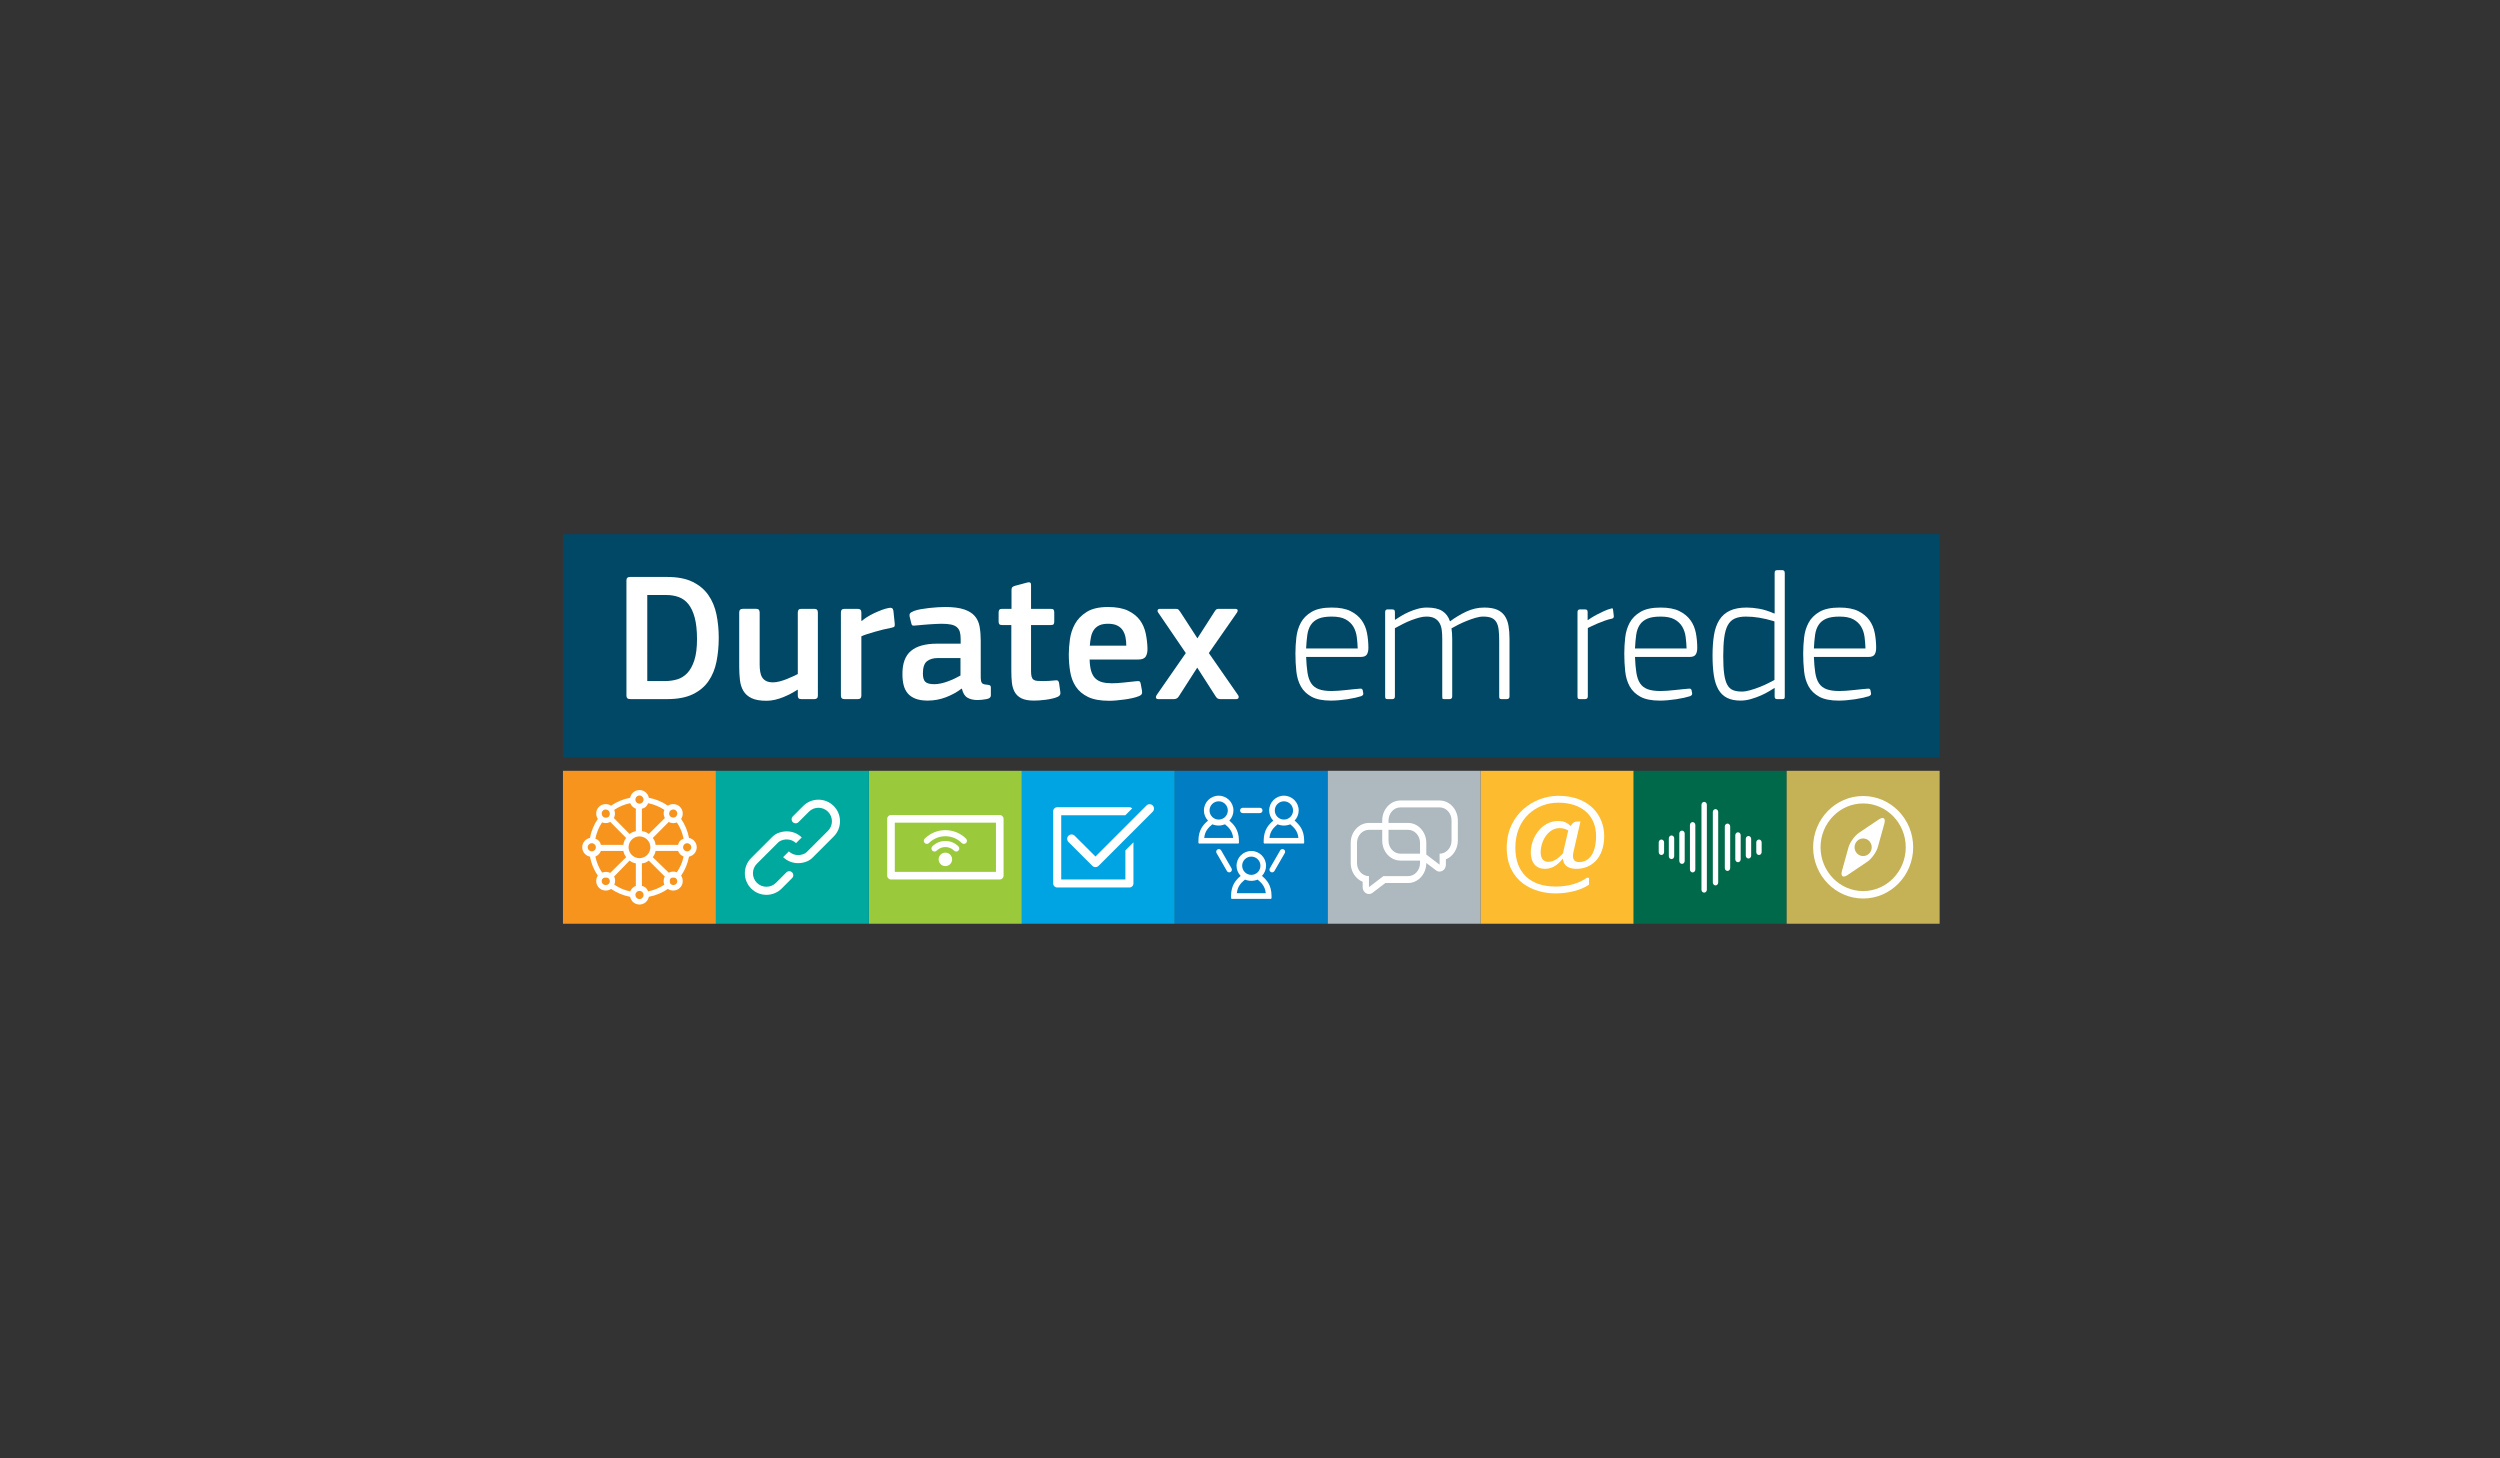 <?xml version="1.0" encoding="utf-8"?>
<!-- Generator: Adobe Illustrator 16.0.0, SVG Export Plug-In . SVG Version: 6.00 Build 0)  -->
<!DOCTYPE svg PUBLIC "-//W3C//DTD SVG 1.1//EN" "http://www.w3.org/Graphics/SVG/1.1/DTD/svg11.dtd">
<svg version="1.1" id="Layer_1" xmlns="http://www.w3.org/2000/svg" xmlns:xlink="http://www.w3.org/1999/xlink" x="0px" y="0px"
	 width="960px" height="560px" viewBox="0 0 960 560" enable-background="new 0 0 960 560" xml:space="preserve">
<rect x="0" y="0" width="960" height="560" fill="#333333" stroke="none"/>
<polygon fill="#004866" points="480.5,205.119 216.182,205.12 216.182,290.883 744.817,290.883 744.817,205.119 "/>
<g>
	<defs>
		<rect id="SVGID_1_" x="216.182" y="205.119" width="528.636" height="149.597"/>
	</defs>
	<clipPath id="SVGID_2_">
		<use xlink:href="#SVGID_1_"  overflow="visible"/>
	</clipPath>
	<path clip-path="url(#SVGID_2_)" fill="#FFFFFF" d="M242.114,268.46c-0.615,0-1.026-0.117-1.239-0.354
		c-0.213-0.236-0.319-0.566-0.319-0.99l-0.001-44.219c0-0.895,0.448-1.344,1.344-1.344h14.363c3.914,0,7.145,0.625,9.692,1.874
		c2.548,1.25,4.564,2.937,6.049,5.059c1.485,2.123,2.523,4.599,3.114,7.43c0.589,2.829,0.884,5.825,0.884,8.984
		c0,3.208-0.283,6.238-0.849,9.092c-0.566,2.854-1.58,5.353-3.042,7.499c-1.462,2.147-3.478,3.845-6.049,5.094
		c-2.571,1.25-5.836,1.875-9.798,1.875H242.114z M267.653,245.433c0-3.308-0.295-6.062-0.885-8.26
		c-0.59-2.198-1.405-3.935-2.441-5.211c-1.038-1.276-2.276-2.175-3.714-2.694c-1.44-0.52-3.007-0.781-4.705-0.781h-7.358
		l0.001,33.04h6.862c1.604,0,3.136-0.211,4.599-0.638c1.462-0.424,2.76-1.227,3.892-2.409c1.131-1.182,2.039-2.824,2.723-4.928
		C267.31,251.447,267.653,248.741,267.653,245.433"/>
	<path clip-path="url(#SVGID_2_)" fill="#FFFFFF" d="M312.721,268.461h-5.024c-0.519,0-0.873-0.117-1.06-0.354
		c-0.19-0.235-0.284-0.566-0.284-0.99v-2.194l-0.142-0.071c-0.707,0.473-1.521,0.956-2.441,1.452
		c-0.919,0.494-1.898,0.954-2.936,1.379c-1.037,0.424-2.111,0.768-3.218,1.026c-1.109,0.258-2.206,0.389-3.29,0.389
		c-2.406,0-4.305-0.33-5.695-0.991c-1.392-0.66-2.441-1.579-3.148-2.759c-0.709-1.178-1.158-2.57-1.346-4.174
		s-0.282-3.326-0.282-5.165l-0.001-20.8c0-0.944,0.452-1.416,1.356-1.416h5.212c0.856,0,1.285,0.472,1.285,1.416v19.88
		c0,1.086,0.07,2.052,0.213,2.901c0.139,0.849,0.397,1.569,0.773,2.158c0.376,0.59,0.893,1.05,1.55,1.379
		c0.657,0.332,1.525,0.496,2.605,0.496c0.751,0,1.584-0.118,2.5-0.354c0.915-0.236,1.819-0.531,2.711-0.885
		c0.891-0.353,1.711-0.707,2.464-1.061c0.75-0.353,1.36-0.647,1.83-0.884l-0.001-23.63c0-0.426,0.094-0.766,0.283-1.027
		c0.188-0.259,0.542-0.389,1.061-0.389h5.024c0.895,0,1.343,0.472,1.343,1.416l0.002,31.908
		C314.065,268.014,313.616,268.461,312.721,268.461"/>
	<path clip-path="url(#SVGID_2_)" fill="#FFFFFF" d="M330.762,267.117c0,0.897-0.452,1.344-1.356,1.344h-5.141
		c-0.903,0-1.355-0.447-1.355-1.344l-0.003-31.908c0-0.943,0.453-1.416,1.357-1.416h5.068c0.952,0,1.429,0.473,1.429,1.416v3.113
		l0.141,0.141c0.52-0.47,1.204-0.978,2.053-1.521c0.848-0.542,1.756-1.037,2.724-1.486c0.965-0.448,1.945-0.86,2.934-1.237
		c0.991-0.377,1.911-0.637,2.76-0.779c0.471-0.094,0.849-0.071,1.132,0.07c0.283,0.142,0.471,0.521,0.567,1.133l0.495,4.74
		c0.047,0.519,0.023,0.896-0.071,1.131c-0.095,0.238-0.519,0.426-1.273,0.567c-0.991,0.189-2.029,0.413-3.113,0.672
		c-1.086,0.26-2.147,0.543-3.184,0.849c-1.038,0.307-2.005,0.601-2.9,0.884c-0.897,0.283-1.653,0.567-2.265,0.849L330.762,267.117z"
		/>
	<path clip-path="url(#SVGID_2_)" fill="#FFFFFF" d="M369.248,264.43c-1.792,1.368-3.809,2.476-6.049,3.325
		c-2.24,0.849-4.562,1.273-6.969,1.273c-1.886,0-3.455-0.248-4.704-0.742c-1.25-0.496-2.241-1.179-2.972-2.052
		c-0.732-0.873-1.25-1.921-1.555-3.149c-0.308-1.226-0.461-2.594-0.461-4.104c-0.047-4.15,1.037-7.156,3.254-9.02
		c2.216-1.862,5.565-2.794,10.046-2.794h9.056v-1.858c0-1.047-0.106-1.939-0.318-2.677c-0.212-0.737-0.602-1.344-1.167-1.821
		c-0.567-0.475-1.322-0.809-2.264-0.999c-0.945-0.19-2.147-0.286-3.609-0.286c-0.566,0-1.262,0.023-2.086,0.07
		c-0.827,0.047-1.675,0.096-2.548,0.142c-0.873,0.047-1.745,0.118-2.617,0.212c-0.874,0.095-1.662,0.166-2.371,0.213
		c-0.707,0.095-1.191,0.105-1.45,0.035c-0.259-0.072-0.437-0.366-0.531-0.883l-0.636-2.589c-0.095-0.466-0.048-0.851,0.141-1.154
		c0.188-0.302,0.683-0.617,1.485-0.945c0.754-0.279,1.651-0.512,2.688-0.7c1.038-0.186,2.099-0.338,3.185-0.455
		c1.084-0.116,2.157-0.209,3.219-0.279c1.061-0.07,2.016-0.106,2.865-0.106c3.065,0,5.506,0.308,7.323,0.92
		c1.815,0.613,3.195,1.474,4.139,2.583c0.943,1.109,1.556,2.464,1.84,4.068c0.283,1.604,0.424,3.395,0.424,5.376l0.001,13.656
		c0,0.707,0.035,1.261,0.107,1.662c0.07,0.401,0.187,0.707,0.353,0.92c0.165,0.212,0.412,0.365,0.743,0.459
		c0.329,0.095,0.778,0.166,1.344,0.213c0.518,0.047,0.872,0.141,1.061,0.283c0.188,0.141,0.283,0.401,0.283,0.778v2.972
		c0,0.802-0.566,1.297-1.698,1.485c-0.566,0.094-1.132,0.177-1.698,0.248c-0.566,0.07-1.109,0.106-1.627,0.106
		c-1.652,0-2.984-0.307-3.997-0.92c-1.016-0.612-1.711-1.744-2.087-3.396L369.248,264.43z M368.824,252.685h-8.632
		c-1.793,0-3.208,0.413-4.245,1.238c-1.038,0.826-1.556,2.395-1.555,4.705c0,1.556,0.318,2.63,0.955,3.219
		c0.637,0.591,1.779,0.884,3.431,0.884c0.754,0,1.579-0.094,2.476-0.283c0.896-0.188,1.792-0.447,2.688-0.778
		c0.896-0.329,1.77-0.695,2.618-1.096c0.85-0.401,1.603-0.79,2.265-1.168L368.824,252.685z"/>
	<path clip-path="url(#SVGID_2_)" fill="#FFFFFF" d="M407.17,265.773c0.141,0.803-0.166,1.393-0.92,1.769
		c-0.614,0.283-1.332,0.52-2.157,0.707c-0.826,0.189-1.676,0.342-2.548,0.461c-0.873,0.116-1.698,0.199-2.475,0.247
		c-0.78,0.046-1.452,0.071-2.017,0.071c-2.076,0-3.692-0.295-4.847-0.885c-1.156-0.589-2.016-1.403-2.582-2.44
		c-0.566-1.038-0.92-2.24-1.062-3.609c-0.141-1.368-0.211-2.806-0.212-4.315V240.02h-3.538c-0.519,0-0.873-0.105-1.061-0.318
		c-0.189-0.213-0.283-0.554-0.283-1.026v-3.467c0-0.471,0.093-0.824,0.282-1.062c0.188-0.235,0.542-0.353,1.061-0.353h3.609v-7.287
		c0-0.519,0.129-0.884,0.389-1.097c0.259-0.211,0.577-0.364,0.955-0.459l4.741-1.274c0.943-0.235,1.414,0.048,1.414,0.849v9.268
		h7.57c0.567,0,0.932,0.118,1.097,0.353c0.165,0.238,0.248,0.567,0.248,0.991v3.538c0,0.472-0.083,0.813-0.247,1.026
		c-0.166,0.213-0.531,0.318-1.097,0.318h-7.571v17.617c0.001,0.944,0.073,1.675,0.214,2.193c0.141,0.519,0.389,0.909,0.743,1.168
		c0.354,0.26,0.837,0.413,1.45,0.459c0.613,0.048,1.391,0.071,2.335,0.071c0.519,0,1.261-0.023,2.228-0.071
		c0.966-0.046,1.805-0.117,2.512-0.212c0.376-0.046,0.66,0,0.849,0.142c0.188,0.141,0.33,0.424,0.424,0.848L407.17,265.773z"/>
	<path clip-path="url(#SVGID_2_)" fill="#FFFFFF" d="M418.418,253.251c0.046,1.793,0.248,3.279,0.602,4.456
		c0.354,1.18,0.884,2.112,1.592,2.796s1.579,1.167,2.617,1.45c1.038,0.283,2.288,0.424,3.75,0.424c1.274,0,2.782-0.094,4.528-0.282
		c1.745-0.188,3.301-0.355,4.67-0.495c0.66-0.095,1.119-0.083,1.379,0.034c0.259,0.119,0.436,0.508,0.531,1.168l0.425,2.335
		c0.094,0.519,0.081,0.944-0.036,1.273c-0.118,0.331-0.507,0.637-1.168,0.92c-0.707,0.283-1.533,0.531-2.476,0.743
		c-0.944,0.212-1.935,0.39-2.971,0.53c-1.038,0.142-2.076,0.259-3.112,0.354c-1.039,0.095-1.981,0.141-2.831,0.141
		c-3.396,0-6.109-0.495-8.136-1.485c-2.028-0.991-3.585-2.311-4.67-3.963c-1.085-1.65-1.803-3.548-2.157-5.695
		c-0.356-2.145-0.532-4.375-0.532-6.686c0-1.698,0.142-3.609,0.424-5.731c0.284-2.122,0.931-4.103,1.946-5.943
		c1.014-1.839,2.523-3.384,4.528-4.634c2.004-1.248,4.727-1.874,8.171-1.874c3.16,0,5.719,0.471,7.676,1.415
		c1.958,0.945,3.479,2.158,4.565,3.644c1.084,1.485,1.827,3.183,2.228,5.094c0.4,1.91,0.625,3.809,0.672,5.695
		c0.047,1.274-0.166,2.311-0.637,3.113c-0.471,0.803-1.415,1.203-2.829,1.203H418.418z M425.493,239.525
		c-1.321,0-2.405,0.189-3.255,0.562c-0.848,0.373-1.545,0.923-2.087,1.648s-0.932,1.613-1.168,2.666
		c-0.236,1.052-0.4,2.235-0.495,3.543h14.009c0-1.075-0.095-2.116-0.283-3.121c-0.189-1.007-0.531-1.906-1.026-2.702
		c-0.495-0.795-1.203-1.425-2.122-1.893C428.146,239.759,426.955,239.525,425.493,239.525"/>
	<path clip-path="url(#SVGID_2_)" fill="#FFFFFF" d="M464.192,250.775l11.25,16.201c0.235,0.379,0.283,0.72,0.141,1.027
		c-0.141,0.307-0.449,0.46-0.92,0.46h-6.014c-0.471,0-0.837-0.083-1.096-0.248c-0.26-0.165-0.508-0.435-0.743-0.813l-7.075-11.037
		l-7.074,11.037c-0.425,0.707-1.063,1.061-1.911,1.061h-5.943c-0.472,0-0.767-0.141-0.885-0.425
		c-0.117-0.282-0.059-0.636,0.178-1.062l11.248-16.201l-10.613-15.566c-0.237-0.328-0.295-0.647-0.177-0.954
		c0.117-0.306,0.412-0.461,0.885-0.461h6.013c0.519,0,0.86,0.084,1.026,0.248c0.165,0.166,0.389,0.437,0.672,0.814l6.651,10.259
		l6.58-10.259c0.235-0.377,0.448-0.648,0.636-0.814c0.188-0.164,0.496-0.248,0.919-0.248h6.298c0.566,0,0.895,0.143,0.99,0.426
		c0.094,0.282,0.023,0.613-0.213,0.989L464.192,250.775z"/>
	<path clip-path="url(#SVGID_2_)" fill="#FFFFFF" d="M511.381,233.3c2.973,0,5.365,0.449,7.182,1.344
		c1.816,0.897,3.242,2.064,4.281,3.502c1.037,1.439,1.732,3.09,2.088,4.953c0.353,1.863,0.529,3.762,0.529,5.695
		c0,1.086-0.201,1.934-0.602,2.548c-0.4,0.613-1.167,0.919-2.299,0.919h-21.012c0.094,2.359,0.271,4.375,0.53,6.049
		c0.259,1.675,0.731,3.031,1.415,4.069c0.684,1.037,1.651,1.793,2.901,2.263c1.248,0.473,2.911,0.707,4.987,0.707
		c0.707,0,1.557-0.035,2.547-0.105c0.99-0.071,2.005-0.165,3.043-0.284c1.037-0.116,2.039-0.223,3.007-0.318
		c0.966-0.094,1.757-0.165,2.37-0.211c0.471-0.047,0.777,0.14,0.92,0.565l0.212,1.132c0.142,0.519-0.118,0.92-0.779,1.203
		c-0.565,0.189-1.319,0.389-2.263,0.601c-0.944,0.213-1.958,0.402-3.043,0.567c-1.085,0.164-2.182,0.293-3.29,0.388
		c-1.108,0.095-2.111,0.141-3.007,0.141c-3.16,0-5.648-0.495-7.463-1.485c-1.817-0.991-3.185-2.31-4.104-3.962
		c-0.92-1.65-1.499-3.572-1.734-5.766c-0.237-2.193-0.354-4.469-0.354-6.827c0-2.028,0.117-4.091,0.354-6.191
		c0.234-2.098,0.813-3.998,1.733-5.696c0.919-1.697,2.31-3.089,4.173-4.174C505.568,233.843,508.127,233.3,511.381,233.3
		 M511.383,236.767c-2.17,0-3.881,0.273-5.129,0.819c-1.252,0.547-2.219,1.339-2.901,2.383c-0.685,1.044-1.132,2.325-1.345,3.843
		c-0.213,1.519-0.365,3.25-0.459,5.195h19.81c-0.048-1.471-0.166-2.942-0.354-4.412c-0.188-1.471-0.625-2.787-1.309-3.951
		c-0.686-1.161-1.675-2.097-2.973-2.81C515.426,237.123,513.646,236.767,511.383,236.767"/>
	<path clip-path="url(#SVGID_2_)" fill="#FFFFFF" d="M575.48,241.791c-0.141-1.178-0.438-2.146-0.885-2.901
		c-0.448-0.754-1.072-1.296-1.873-1.627c-0.803-0.33-1.865-0.495-3.186-0.495c-0.896,0-1.898,0.165-3.007,0.495
		c-1.108,0.331-2.217,0.72-3.325,1.168c-1.108,0.449-2.182,0.932-3.219,1.449c-1.038,0.521-1.91,0.991-2.617,1.416
		c0.094,0.519,0.164,1.143,0.211,1.874c0.047,0.732,0.072,1.452,0.072,2.159v22.074c0,0.707-0.354,1.061-1.063,1.061h-2.051
		c-0.377,0-0.59-0.07-0.637-0.212c-0.047-0.142-0.07-0.425-0.07-0.849l-0.002-22.074c0-1.133-0.06-2.217-0.176-3.255
		c-0.117-1.037-0.389-1.946-0.814-2.724c-0.424-0.778-1.037-1.402-1.838-1.875c-0.803-0.471-1.888-0.708-3.254-0.708
		c-0.851,0-1.76,0.13-2.726,0.389c-0.966,0.26-1.981,0.591-3.042,0.991c-1.061,0.401-2.122,0.873-3.184,1.415
		c-1.062,0.543-2.111,1.097-3.148,1.662l0.001,26.179c0,0.707-0.33,1.06-0.991,1.06h-1.84c-0.376,0-0.624-0.07-0.742-0.212
		c-0.117-0.141-0.176-0.424-0.176-0.848l-0.002-32.334c0-0.707,0.307-1.061,0.919-1.061h1.771c0.375,0,0.646,0.071,0.813,0.212
		c0.164,0.142,0.247,0.425,0.247,0.849l0.007,2.972c0.707-0.472,1.508-0.979,2.404-1.521c0.896-0.543,1.874-1.05,2.936-1.521
		c1.06-0.471,2.18-0.873,3.359-1.204c1.179-0.328,2.381-0.494,3.607-0.494c2.545,0,4.515,0.449,5.904,1.345
		c1.393,0.897,2.371,2.217,2.938,3.962c1.893-1.416,3.951-2.654,6.173-3.716c2.226-1.06,4.543-1.591,6.956-1.591
		c2.033,0,3.677,0.272,4.932,0.813c1.254,0.543,2.237,1.334,2.947,2.371c0.709,1.038,1.193,2.299,1.454,3.784
		c0.259,1.486,0.39,3.174,0.39,5.06l0.002,22.074c0,0.707-0.361,1.061-1.08,1.061h-1.947c-0.383,0-0.635-0.07-0.756-0.212
		c-0.121-0.142-0.179-0.425-0.179-0.849l-0.001-21.296C575.693,244.409,575.623,242.971,575.48,241.791"/>
	<path clip-path="url(#SVGID_2_)" fill="#FFFFFF" d="M619.062,237.546c-0.944,0.189-1.875,0.449-2.794,0.778
		c-0.92,0.331-1.805,0.672-2.652,1.025c-0.851,0.354-1.617,0.697-2.301,1.026c-0.686,0.331-1.215,0.591-1.592,0.779l0.001,26.248
		c0,0.707-0.36,1.061-1.081,1.061h-1.943c-0.386,0-0.638-0.071-0.758-0.212c-0.121-0.142-0.181-0.424-0.181-0.849l-0.001-32.332
		c0-0.709,0.312-1.062,0.937-1.062h1.874c0.385,0,0.661,0.071,0.829,0.212s0.252,0.424,0.252,0.85v3.112
		c0.33-0.235,0.825-0.566,1.486-0.991c0.659-0.423,1.401-0.848,2.229-1.273c0.823-0.424,1.696-0.848,2.616-1.274
		c0.92-0.423,1.851-0.752,2.794-0.99c0.236-0.094,0.389-0.094,0.461,0c0.07,0.095,0.129,0.26,0.176,0.496l0.285,2.405
		C619.744,237.075,619.533,237.405,619.062,237.546"/>
	<path clip-path="url(#SVGID_2_)" fill="#FFFFFF" d="M637.668,233.302c2.972,0,5.365,0.449,7.181,1.344
		c1.816,0.897,3.243,2.064,4.281,3.502c1.038,1.439,1.733,3.09,2.088,4.953c0.353,1.863,0.53,3.762,0.53,5.695
		c0,1.086-0.201,1.934-0.602,2.548c-0.4,0.613-1.168,0.919-2.3,0.919h-21.012c0.094,2.359,0.271,4.375,0.53,6.049
		c0.259,1.675,0.731,3.031,1.416,4.069c0.683,1.037,1.65,1.793,2.9,2.263c1.248,0.472,2.911,0.707,4.988,0.707
		c0.707,0,1.556-0.035,2.547-0.105c0.99-0.071,2.004-0.165,3.042-0.284c1.037-0.116,2.04-0.223,3.007-0.318
		c0.967-0.094,1.758-0.165,2.37-0.211c0.472-0.047,0.778,0.14,0.92,0.565l0.212,1.132c0.141,0.519-0.119,0.92-0.779,1.203
		c-0.565,0.189-1.319,0.389-2.263,0.601c-0.944,0.213-1.958,0.402-3.043,0.567c-1.085,0.164-2.182,0.293-3.29,0.388
		c-1.109,0.095-2.111,0.141-3.007,0.141c-3.16,0-5.647-0.495-7.463-1.485c-1.817-0.991-3.185-2.31-4.103-3.962
		c-0.92-1.65-1.5-3.572-1.735-5.766c-0.237-2.193-0.354-4.469-0.354-6.827c0-2.028,0.117-4.091,0.354-6.191
		c0.235-2.098,0.813-3.998,1.733-5.696c0.92-1.697,2.311-3.089,4.174-4.173C631.855,233.845,634.413,233.302,637.668,233.302
		 M637.669,236.769c-2.17,0-3.88,0.273-5.129,0.819c-1.251,0.547-2.218,1.34-2.901,2.383c-0.684,1.044-1.132,2.325-1.344,3.843
		c-0.213,1.519-0.366,3.25-0.46,5.195h19.81c-0.048-1.471-0.166-2.942-0.354-4.412c-0.189-1.471-0.626-2.787-1.309-3.951
		c-0.686-1.161-1.675-2.097-2.973-2.81C641.712,237.125,639.933,236.769,637.669,236.769"/>
	<path clip-path="url(#SVGID_2_)" fill="#FFFFFF" d="M681.461,220.068c0-0.47,0.084-0.775,0.252-0.916
		c0.168-0.143,0.444-0.213,0.83-0.213l1.875,0.001c0.621,0,0.935,0.378,0.935,1.132l0.002,47.332c0,0.424-0.062,0.707-0.181,0.849
		c-0.121,0.141-0.373,0.212-0.756,0.212l-1.873-0.001c-0.386,0-0.662-0.07-0.83-0.211c-0.168-0.143-0.252-0.426-0.252-0.85v-3.255
		c-0.472,0.284-1.166,0.707-2.086,1.274c-0.92,0.566-1.971,1.109-3.147,1.627c-1.181,0.519-2.454,0.98-3.822,1.379
		c-1.368,0.401-2.713,0.602-4.032,0.602c-2.078,0-3.811-0.354-5.201-1.061c-1.392-0.707-2.5-1.78-3.325-3.219
		s-1.403-3.242-1.734-5.412c-0.33-2.17-0.495-4.693-0.495-7.571c0-3.018,0.188-5.671,0.567-7.96
		c0.376-2.286,1.062-4.209,2.051-5.766c0.991-1.555,2.334-2.734,4.032-3.536c1.697-0.802,3.867-1.204,6.509-1.204
		c1.415,0,2.994,0.151,4.74,0.451c1.744,0.3,3.678,0.914,5.803,1.839l0.142-0.071L681.461,220.068z M681.392,238.612
		c-2.123-0.662-4.068-1.134-5.838-1.418c-1.769-0.283-3.479-0.426-5.128-0.426c-1.745,0-3.185,0.261-4.316,0.78
		c-1.132,0.52-2.018,1.372-2.652,2.554c-0.638,1.182-1.086,2.741-1.346,4.681c-0.259,1.938-0.389,4.326-0.389,7.163
		c0,2.79,0.117,5.06,0.355,6.809c0.235,1.75,0.625,3.133,1.168,4.148c0.541,1.018,1.272,1.715,2.191,2.093
		c0.92,0.379,2.064,0.567,3.434,0.567c0.941,0,2.025-0.176,3.252-0.531c1.228-0.354,2.442-0.768,3.645-1.242
		c1.203-0.474,2.311-0.969,3.324-1.488c1.015-0.521,1.781-0.923,2.301-1.207L681.392,238.612z"/>
	<path clip-path="url(#SVGID_2_)" fill="#FFFFFF" d="M706.365,233.302c2.972,0,5.365,0.449,7.181,1.344
		c1.816,0.897,3.243,2.064,4.281,3.502c1.038,1.439,1.733,3.09,2.088,4.953c0.353,1.863,0.53,3.762,0.53,5.695
		c0,1.086-0.201,1.934-0.602,2.548c-0.4,0.613-1.168,0.919-2.3,0.919h-21.012c0.094,2.359,0.271,4.375,0.53,6.049
		c0.259,1.675,0.731,3.031,1.416,4.069c0.683,1.037,1.65,1.793,2.9,2.263c1.248,0.472,2.911,0.707,4.988,0.707
		c0.707,0,1.556-0.035,2.547-0.105c0.99-0.071,2.004-0.165,3.042-0.284c1.037-0.116,2.04-0.223,3.007-0.318
		c0.967-0.094,1.758-0.165,2.37-0.211c0.472-0.047,0.778,0.14,0.92,0.565l0.212,1.132c0.141,0.519-0.119,0.92-0.779,1.203
		c-0.565,0.189-1.319,0.389-2.263,0.601c-0.944,0.213-1.958,0.402-3.043,0.567c-1.085,0.164-2.182,0.293-3.29,0.388
		c-1.109,0.095-2.111,0.141-3.007,0.141c-3.16,0-5.647-0.495-7.463-1.485c-1.817-0.991-3.185-2.31-4.103-3.962
		c-0.92-1.65-1.5-3.572-1.735-5.766c-0.237-2.193-0.354-4.469-0.354-6.827c0-2.028,0.117-4.091,0.354-6.191
		c0.235-2.098,0.813-3.998,1.733-5.696c0.92-1.697,2.311-3.089,4.174-4.173C700.553,233.845,703.109,233.302,706.365,233.302
		 M706.366,236.769c-2.17,0-3.88,0.273-5.129,0.819c-1.251,0.547-2.218,1.34-2.901,2.383c-0.684,1.044-1.132,2.325-1.344,3.843
		c-0.213,1.519-0.366,3.25-0.46,5.195h19.81c-0.048-1.471-0.166-2.942-0.354-4.412c-0.189-1.471-0.626-2.787-1.309-3.951
		c-0.686-1.161-1.675-2.097-2.973-2.81C710.409,237.125,708.63,236.769,706.366,236.769"/>
	<rect x="216.182" y="295.979" clip-path="url(#SVGID_2_)" fill="#F7941E" width="58.737" height="58.737"/>
	<path clip-path="url(#SVGID_2_)" fill="#FFFFFF" d="M264.577,321.764c-0.505-2.669-1.549-5.148-3.03-7.313
		c0.96-1.426,0.815-3.379-0.444-4.638c-1.216-1.216-3.223-1.362-4.632-0.44c-2.166-1.483-4.648-2.53-7.32-3.034
		c-0.327-1.685-1.812-2.964-3.593-2.964c-1.781,0-3.267,1.279-3.593,2.964c-2.672,0.504-5.153,1.55-7.318,3.032
		c-1.41-0.92-3.419-0.771-4.633,0.443c-1.26,1.258-1.405,3.211-0.444,4.637c-1.482,2.164-2.526,4.643-3.031,7.313
		c-1.686,0.328-2.965,1.813-2.965,3.594c0,1.78,1.279,3.266,2.965,3.592c0.505,2.673,1.549,5.151,3.031,7.317
		c-0.961,1.424-0.815,3.377,0.445,4.636c0.691,0.692,1.612,1.072,2.59,1.072c0.742,0,1.448-0.22,2.049-0.626
		c2.163,1.479,4.643,2.524,7.311,3.027c0.327,1.686,1.812,2.965,3.594,2.965c1.78,0,3.266-1.279,3.592-2.965
		c2.67-0.503,5.149-1.548,7.311-3.027c0.601,0.406,1.309,0.626,2.049,0.626c0.979,0,1.9-0.379,2.592-1.072
		c1.259-1.259,1.404-3.213,0.443-4.637c1.482-2.164,2.526-4.644,3.031-7.314c1.686-0.328,2.965-1.813,2.965-3.594
		C267.542,323.576,266.263,322.092,264.577,321.764 M257.403,311.296c0.258-0.259,0.597-0.394,0.956-0.431
		c0.053-0.006,0.1-0.031,0.155-0.031c0.418,0,0.813,0.164,1.108,0.461c0.347,0.346,0.475,0.81,0.43,1.265
		c-0.034,0.347-0.164,0.688-0.43,0.956c-0.299,0.3-0.71,0.445-1.122,0.441c-0.401-0.002-0.804-0.147-1.097-0.441
		c-0.307-0.307-0.46-0.711-0.459-1.113C256.944,312,257.096,311.601,257.403,311.296 M256.78,315.645
		c0.528,0.286,1.115,0.438,1.732,0.438c0.494,0,0.972-0.075,1.413-0.26c1.231,1.842,2.119,3.957,2.567,6.207
		c-1.015,0.416-1.788,1.002-2.109,2.397h-8.639c-0.16-1.396-0.534-1.89-1.073-2.646L256.78,315.645z M248.887,308.423
		c2.251,0.45,4.375,1.337,6.22,2.571c-0.423,1.01-0.328,2.164,0.194,3.139l-6.168,6.111c-0.755-0.539-1.249-0.912-2.644-1.073v-8.64
		C247.884,310.212,248.472,309.438,248.887,308.423 M249.744,325.357c0,0.363-0.061,0.71-0.147,1.047
		c-0.099,0.379-0.25,0.735-0.445,1.065c-0.361,0.612-0.867,1.12-1.479,1.481c-0.332,0.195-0.688,0.346-1.068,0.445
		c-0.337,0.087-0.683,0.148-1.046,0.148c-0.364,0-0.711-0.063-1.048-0.148c-0.379-0.1-0.736-0.25-1.067-0.445
		c-0.612-0.36-1.119-0.867-1.48-1.48c-0.195-0.331-0.346-0.688-0.446-1.066c-0.085-0.337-0.146-0.684-0.146-1.047
		s0.061-0.71,0.146-1.046c0.1-0.381,0.251-0.737,0.446-1.069c0.361-0.611,0.868-1.117,1.481-1.479
		c0.33-0.195,0.687-0.345,1.066-0.445c0.337-0.086,0.683-0.146,1.048-0.146c0.362,0,0.709,0.061,1.046,0.146
		c0.379,0.101,0.736,0.25,1.067,0.445c0.612,0.362,1.119,0.868,1.48,1.481c0.195,0.33,0.346,0.687,0.445,1.067
		C249.684,324.647,249.744,324.994,249.744,325.357 M244.365,306.052c0.288-0.349,0.706-0.583,1.193-0.583
		c0.486,0,0.905,0.234,1.193,0.583c0.224,0.272,0.377,0.606,0.377,0.985c0,0.432-0.175,0.82-0.456,1.104
		c-0.285,0.287-0.678,0.466-1.114,0.466c-0.436,0-0.829-0.179-1.114-0.466c-0.281-0.284-0.456-0.673-0.456-1.104
		C243.988,306.658,244.141,306.324,244.365,306.052 M235.851,310.994c1.845-1.234,3.895-2.121,6.147-2.571
		c0.415,1.015,1.235,1.789,2.165,2.108v8.64c-0.93,0.161-1.656,0.534-2.41,1.073l-6.025-6.111
		C236.252,313.158,236.272,312.004,235.851,310.994 M231.494,311.293c0.298-0.295,0.69-0.459,1.111-0.459
		c0.053,0,0.1,0.025,0.152,0.029c0.359,0.036,0.698,0.172,0.957,0.43c0.306,0.307,0.459,0.814,0.46,1.215
		c0.001,0.402-0.152,0.754-0.457,1.218h-0.002c-0.001,0-0.002-0.104-0.002-0.103c-0.293,0.291-0.694,0.384-1.097,0.388
		c-0.411,0.002-0.823-0.169-1.122-0.47c-0.265-0.266-0.395-0.623-0.43-0.973C231.021,312.117,231.148,311.64,231.494,311.293
		 M231.191,315.787c0.442,0.184,0.921,0.28,1.414,0.28c0.618,0,1.203-0.168,1.732-0.452l6.108,6.166
		c-0.539,0.756-0.913,1.25-1.073,2.646h-8.639c-0.32-1.396-1.094-1.983-2.109-2.397C229.072,319.779,229.96,317.629,231.191,315.787
		 M227.239,326.927c-0.379,0-0.714-0.152-0.986-0.377c-0.349-0.288-0.584-0.706-0.584-1.192s0.235-0.906,0.584-1.193
		c0.272-0.225,0.607-0.377,0.986-0.377c0.429,0,0.818,0.175,1.103,0.455c0.287,0.285,0.467,0.679,0.467,1.115
		c0,0.436-0.18,0.829-0.467,1.114C228.058,326.752,227.668,326.927,227.239,326.927 M233.715,339.451
		c-0.26,0.263-0.611,0.357-0.967,0.391c-0.454,0.039-0.921-0.087-1.252-0.419c-0.347-0.347-0.475-0.813-0.431-1.265
		c0.036-0.348,0.164-0.568,0.431-0.834c0.295-0.295,0.688-0.337,1.107-0.337h0.002c0.42,0,0.815,0.041,1.11,0.338
		c0.307,0.307,0.46,0.646,0.46,1.052C234.175,338.775,234.021,339.147,233.715,339.451 M234.325,335.196
		c-0.961-0.492-2.121-0.514-3.122-0.117c-1.238-1.848-2.129-3.903-2.579-6.161c1.015-0.416,1.788-1.235,2.108-2.166h8.64
		c0.161,0.931,0.534,1.658,1.073,2.414L234.325,335.196z M241.998,342.291c-2.252-0.448-4.257-1.337-6.099-2.569
		c0.42-1.012,0.441-2.167-0.083-3.141l5.936-6.11c0.754,0.538,1.481,0.912,2.411,1.072v8.64
		C243.232,340.503,242.413,341.275,241.998,342.291 M246.751,344.662c-0.288,0.349-0.706,0.584-1.192,0.584
		c-0.487,0-0.906-0.235-1.194-0.584c-0.224-0.271-0.377-0.607-0.377-0.986c0-0.429,0.175-0.818,0.456-1.104
		c0.285-0.287,0.678-0.467,1.115-0.467c0.435,0,0.828,0.18,1.113,0.467c0.281,0.285,0.456,0.675,0.456,1.104
		C247.128,344.055,246.977,344.391,246.751,344.662 M255.095,339.724c-1.845,1.231-3.959,2.119-6.208,2.567
		c-0.415-1.016-1.003-1.788-2.398-2.108v-8.64c1.395-0.161,1.889-0.534,2.645-1.072l6.139,6.108c-0.287,0.528-0.44,1.114-0.44,1.732
		C254.833,338.805,254.909,339.282,255.095,339.724 M259.623,339.421c-0.332,0.332-0.799,0.458-1.252,0.418
		c-0.358-0.031-0.583-0.156-0.845-0.418c-0.296-0.295-0.336-0.688-0.336-1.106v-0.003c0-0.419,0.04-0.688,0.336-0.986
		c0.297-0.297,0.567-0.338,0.986-0.338h0.003c0.418,0,0.812,0.041,1.108,0.338c0.266,0.267,0.395,0.548,0.43,0.895
		C260.096,338.672,259.968,339.076,259.623,339.421 M259.914,334.947c-1.002-0.396-2.161-0.331-3.121,0.162l-6.121-5.945
		c0.539-0.756,0.912-1.481,1.073-2.412h8.64c0.32,0.931,1.093,1.75,2.108,2.166C262.042,331.176,261.151,333.1,259.914,334.947
		 M264.863,326.55c-0.271,0.225-0.607,0.378-0.986,0.378c-0.429,0-0.818-0.176-1.103-0.456c-0.287-0.285-0.467-0.679-0.467-1.114
		c0-0.437,0.18-0.828,0.467-1.115c0.285-0.28,0.674-0.455,1.103-0.455c0.379,0,0.715,0.152,0.986,0.377
		c0.349,0.287,0.584,0.707,0.584,1.193C265.447,325.843,265.212,326.262,264.863,326.55"/>
	<rect x="333.657" y="295.979" clip-path="url(#SVGID_2_)" fill="#9ACA3C" width="58.737" height="58.737"/>
	<path clip-path="url(#SVGID_2_)" fill="#FFFFFF" d="M361.197,328.176c-1.009,1.01-1.009,2.646,0,3.656
		c1.01,1.01,2.647,1.01,3.656,0c1.01-1.01,1.01-2.646,0-3.656C363.844,327.166,362.207,327.166,361.197,328.176 M358.02,324.998
		c-0.456,0.458-0.456,1.197,0,1.652c0.457,0.459,1.196,0.459,1.652,0c1.85-1.848,4.856-1.848,6.706,0
		c0.228,0.229,0.527,0.345,0.826,0.345c0.299,0,0.598-0.115,0.827-0.345c0.456-0.455,0.456-1.194,0-1.652
		C365.269,322.239,360.78,322.239,358.02,324.998 M355.906,324.055c0.299,0,0.597-0.115,0.827-0.344
		c3.47-3.471,9.116-3.468,12.585,0c0.456,0.457,1.196,0.457,1.653,0c0.456-0.456,0.456-1.195,0-1.652
		c-4.379-4.379-11.508-4.381-15.891,0c-0.457,0.457-0.457,1.196-0.001,1.652C355.307,323.939,355.606,324.055,355.906,324.055
		 M383.909,312.973h-41.768c-0.806,0-1.46,0.654-1.46,1.461v21.827c0,0.808,0.654,1.461,1.46,1.461h41.768
		c0.807,0,1.461-0.653,1.461-1.461v-21.827C385.37,313.627,384.716,312.973,383.909,312.973 M382.448,334.801h-38.846v-18.906
		h38.846V334.801z"/>
	<rect x="392.394" y="295.979" clip-path="url(#SVGID_2_)" fill="#00A4E3" width="58.737" height="58.737"/>
	<path clip-path="url(#SVGID_2_)" fill="#FFFFFF" d="M432.147,326.557v11.146l-24.635,0.001l-0.001-24.634h24.602l2.656-2.656
		c-0.289-0.279-0.674-0.438-1.076-0.438h-27.728c-0.854,0-1.547,0.692-1.547,1.547l0.001,27.727c0,0.41,0.163,0.803,0.452,1.094
		c0.291,0.29,0.685,0.452,1.095,0.452h27.727c0.855,0,1.547-0.691,1.547-1.547v-15.784L432.147,326.557z M442.639,309.305
		c-0.661-0.658-1.727-0.658-2.387,0l-19.596,19.597l-7.98-7.979c-0.659-0.658-1.727-0.658-2.385,0c-0.66,0.658-0.66,1.728,0,2.387
		l9.171,9.172c0.331,0.33,0.762,0.494,1.194,0.494s0.864-0.164,1.193-0.494l20.789-20.788
		C443.298,311.032,443.298,309.965,442.639,309.305"/>
	<rect x="274.919" y="295.979" clip-path="url(#SVGID_2_)" fill="#00A99D" width="58.737" height="58.737"/>
	<path clip-path="url(#SVGID_2_)" fill="#FFFFFF" d="M303.076,334.541c-0.416,0-0.807,0.162-1.099,0.455l-4.002,4.005
		c-0.977,0.976-2.279,1.513-3.663,1.513c-1.387,0-2.688-0.537-3.667-1.516c-2.02-2.02-2.02-5.309,0-7.331l8.025-8.024
		c0.332-0.332,0.653-0.569,0.98-0.727c0.802-0.381,1.63-0.575,2.468-0.575c1.335,0,2.594,0.502,3.561,1.417l2.195-2.195
		c-1.553-1.5-3.591-2.324-5.756-2.324c-1.156,0-2.313,0.232-3.438,0.691c-0.767,0.313-1.51,0.824-2.206,1.521l-8.023,8.022
		c-3.231,3.231-3.232,8.489,0,11.721c1.562,1.562,3.643,2.423,5.861,2.423c2.216,0,4.296-0.861,5.857-2.422l4.003-4.003
		c0.605-0.605,0.605-1.59,0-2.195C303.88,334.703,303.49,334.541,303.076,334.541 M320.14,309.502
		c-1.563-1.563-3.644-2.424-5.861-2.424c-2.215,0-4.297,0.861-5.858,2.423l-4.001,4.003c-0.605,0.605-0.605,1.59,0,2.195
		c0.292,0.293,0.682,0.453,1.096,0.453c0.415,0,0.805-0.16,1.097-0.453l4.002-4.006c0.979-0.976,2.28-1.514,3.665-1.514
		c1.386,0,2.688,0.539,3.666,1.518c2.02,2.02,2.02,5.31,0,7.33l-8.024,8.025c-0.334,0.332-0.654,0.569-0.983,0.725
		c-0.799,0.382-1.63,0.576-2.466,0.576c-1.335,0-2.594-0.502-3.561-1.416l-2.194,2.195c1.551,1.5,3.589,2.324,5.755,2.324
		c1.156,0,2.313-0.233,3.438-0.691c0.767-0.313,1.51-0.824,2.206-1.521l8.023-8.021C323.371,317.991,323.371,312.732,320.14,309.502
		"/>
	<rect x="451.131" y="295.979" clip-path="url(#SVGID_2_)" fill="#007DC3" width="58.737" height="58.737"/>
	<path clip-path="url(#SVGID_2_)" fill="#FFFFFF" d="M484.598,336.348c1.003-1.05,1.572-2.456,1.572-3.906
		c0-3.125-2.543-5.668-5.669-5.668c-3.125,0-5.668,2.543-5.668,5.668c0,1.471,0.556,2.846,1.571,3.907
		c-1.624,1.407-3.679,3.382-3.679,7.724v0.787c0,0.162,0.131,0.293,0.292,0.293h14.966c0.162,0,0.293-0.131,0.293-0.293v-0.787
		C488.275,339.729,486.221,337.755,484.598,336.348 M480.5,328.933c1.935,0,3.509,1.574,3.509,3.509
		c0,1.936-1.574,3.511-3.509,3.511c-1.934,0-3.508-1.575-3.508-3.511C476.992,330.507,478.566,328.933,480.5,328.933
		 M474.942,342.994c0.297-2.783,1.725-4.023,3.119-5.225c0.771,0.307,1.613,0.471,2.447,0.476c0.822-0.005,1.658-0.169,2.432-0.475
		c1.39,1.196,2.821,2.437,3.12,5.224H474.942z M477.215,312.234h6.569c0.566,0,1.024-0.457,1.024-1.023
		c0-0.565-0.458-1.024-1.024-1.024h-6.569c-0.566,0-1.024,0.459-1.024,1.024C476.191,311.777,476.649,312.234,477.215,312.234
		 M492.982,326.178c-0.49-0.282-1.117-0.114-1.398,0.376l-3.983,6.896c-0.281,0.49-0.114,1.115,0.376,1.399
		c0.16,0.093,0.338,0.137,0.511,0.137c0.354,0,0.699-0.183,0.888-0.513l3.982-6.895C493.64,327.088,493.473,326.462,492.982,326.178
		 M497.127,315.117c1.002-1.053,1.57-2.459,1.57-3.907c0-3.126-2.542-5.668-5.668-5.668c-3.125,0-5.667,2.542-5.667,5.668
		c0,1.471,0.554,2.847,1.57,3.907c-1.552,1.344-3.679,3.391-3.679,7.725v0.787c0,0.162,0.131,0.294,0.291,0.294h14.967
		c0.16,0,0.291-0.132,0.291-0.294v-0.787C500.803,318.496,498.75,316.523,497.127,315.117 M493.029,307.701
		c1.936,0,3.51,1.574,3.51,3.509c0,1.936-1.574,3.51-3.51,3.51c-1.934,0-3.509-1.574-3.509-3.51
		C489.521,309.275,491.096,307.701,493.029,307.701 M487.469,321.762c0.297-2.757,1.703-4.001,3.123-5.223
		c0.771,0.306,1.611,0.469,2.445,0.475c0.823-0.006,1.659-0.17,2.432-0.475c1.391,1.195,2.822,2.435,3.121,5.223H487.469z
		 M472.909,333.449l-3.981-6.896c-0.283-0.49-0.908-0.657-1.4-0.376c-0.49,0.284-0.658,0.91-0.375,1.4l3.982,6.895
		c0.19,0.33,0.534,0.513,0.888,0.513c0.174,0,0.349-0.044,0.511-0.137C473.024,334.564,473.191,333.939,472.909,333.449
		 M475.747,323.629v-0.786c0-4.336-2.128-6.382-3.678-7.726c1.003-1.051,1.572-2.457,1.572-3.907c0-3.126-2.543-5.668-5.668-5.668
		c-3.127,0-5.668,2.543-5.668,5.669c0,1.47,0.555,2.845,1.57,3.906c-1.624,1.406-3.678,3.381-3.678,7.726v0.786
		c0,0.162,0.13,0.294,0.292,0.294h14.966C475.615,323.923,475.747,323.791,475.747,323.629 M467.973,307.701
		c1.934,0,3.508,1.574,3.508,3.509c0,1.936-1.574,3.51-3.508,3.51c-1.935,0-3.51-1.574-3.51-3.509
		C464.462,309.275,466.038,307.701,467.973,307.701 M462.413,321.762c0.295-2.764,1.707-4.007,3.121-5.223
		c0.773,0.306,1.614,0.47,2.447,0.475c0.819-0.005,1.656-0.169,2.431-0.475c1.389,1.195,2.821,2.436,3.12,5.223H462.413z"/>
	<rect x="509.869" y="295.979" clip-path="url(#SVGID_2_)" fill="#ADB8BF" width="58.736" height="58.737"/>
	<path clip-path="url(#SVGID_2_)" fill="#FFFFFF" d="M559.807,322.791v-7.732c0-4.229-3.141-7.668-7-7.668h-15.034
		c-3.86,0-7,3.439-7,7.668v0.949h-5.103c-3.859,0-7,3.438-7,7.666v7.732c0,3.299,1.914,6.119,4.586,7.198v2.055
		c0,0.984,0.5,1.888,1.298,2.344c0.352,0.201,0.735,0.301,1.118,0.301c0.483,0,0.967-0.16,1.379-0.476l4.923-3.754h8.731
		c3.858,0,6.998-3.439,6.998-7.667v-0.034l3.725,2.84c0.412,0.315,0.895,0.475,1.379,0.475c0.383,0,0.766-0.1,1.117-0.301
		c0.798-0.455,1.297-1.358,1.297-2.344v-2.055C557.895,328.909,559.807,326.09,559.807,322.791 M540.705,336.431h-9.49l-5.543,4.229
		v-4.229c-2.533,0-4.588-2.248-4.588-5.023v-7.732c0-2.773,2.055-5.022,4.586-5.022h5.103v4.14c0,2.049,0.729,3.973,2.051,5.422
		c1.322,1.448,3.08,2.246,4.95,2.246h7.516v0.948C545.291,334.182,543.237,336.431,540.705,336.431 M533.188,318.651h7.518
		c2.531,0,4.584,2.249,4.584,5.024v4.139h-7.516c-2.533,0-4.586-2.249-4.586-5.023V318.651z M552.807,327.814v4.229l-5.104-3.891
		v-4.477c0-4.229-3.14-7.668-6.998-7.668h-7.518v-0.949c0-2.774,2.053-5.023,4.585-5.023h15.034c2.531,0,4.585,2.249,4.585,5.023
		v7.732C557.393,325.565,555.34,327.814,552.807,327.814"/>
	<rect x="568.605" y="295.979" clip-path="url(#SVGID_2_)" fill="#FDBB30" width="58.737" height="58.737"/>
	<path clip-path="url(#SVGID_2_)" fill="#FFFFFF" d="M606.891,315.45h-1.172c-1.205,0-1.774,0.513-2.404,1.459l-0.192,0.289
		l-0.253-0.239c-0.883-0.842-2.115-1.701-4.563-1.701c-6.272,0-10.486,6.269-10.486,12.123c0,3.914,2.033,6.253,5.435,6.253
		c2.419,0,4.593-1.163,6.462-3.454l0.407-0.499l0.108,0.635c0.371,2.171,2.168,3.318,5.197,3.318c2.815,0,5.396-1.061,7.268-2.986
		c2.169-2.231,3.314-5.558,3.314-9.617c0-7.687-5.444-15.444-17.609-15.444c-4.866,0-9.756,1.869-13.417,5.129
		c-2.923,2.603-6.404,7.287-6.404,14.838c0,12.925,10.108,17.512,18.765,17.512h0.002c5.012,0,9.922-1.29,12.842-3.37v-2.6
		l-0.832-0.045c-2.971,2.177-7.236,3.376-12.012,3.376c-9.819,0-15.451-5.422-15.451-14.873c0-5.356,1.793-9.855,5.188-13.01
		c2.998-2.785,7.02-4.316,11.321-4.316c8.938,0,14.487,4.906,14.487,12.804c0,6.269-2.43,10.012-6.498,10.012
		c-0.862,0-1.498-0.241-1.892-0.72c-0.505-0.613-0.606-1.582-0.319-3.054L606.891,315.45z M600.159,327.724
		c-1.372,1.5-3.249,3.222-5.604,3.222c-1.842,0-2.939-1.332-2.939-3.564c0-2.323,0.743-4.676,2.041-6.451
		c1.382-1.895,3.221-2.936,5.18-2.936h0.001c1.566,0,2.341,0.389,3.162,0.801l0.205,0.104L600.159,327.724z"/>
	<rect x="627.344" y="295.979" clip-path="url(#SVGID_2_)" fill="#00694A" width="58.737" height="58.737"/>
	<path clip-path="url(#SVGID_2_)" fill="#FFFFFF" d="M654.396,307.922c-0.57,0-1.032,0.5-1.032,1.121l-0.002,32.611
		c0,0.617,0.464,1.119,1.034,1.119c0.571,0,1.035-0.502,1.035-1.119v-32.611C655.432,308.422,654.969,307.922,654.396,307.922
		 M649.973,315.683c-0.57,0-1.035,0.502-1.035,1.12v17.089c0,0.619,0.465,1.12,1.035,1.12s1.033-0.501,1.033-1.12l0.001-17.089
		C651.007,316.185,650.543,315.683,649.973,315.683 M645.889,318.959c-0.572,0-1.035,0.5-1.035,1.119v10.538
		c0,0.619,0.463,1.12,1.035,1.12c0.57,0,1.033-0.501,1.033-1.12v-10.538C646.922,319.459,646.459,318.959,645.889,318.959
		 M641.859,320.811c-0.57,0-1.033,0.501-1.033,1.119v6.836c0,0.617,0.463,1.119,1.033,1.119c0.572,0,1.033-0.502,1.033-1.119v-6.836
		C642.893,321.312,642.432,320.811,641.859,320.811 M637.98,322.377c-0.572,0-1.035,0.5-1.035,1.119v3.703
		c0,0.618,0.463,1.119,1.033,1.119c0.571,0,1.035-0.501,1.035-1.119v-3.703C639.014,322.877,638.55,322.377,637.98,322.377
		 M671.415,321.023c-0.571,0-1.035,0.502-1.035,1.12v6.407c0,0.621,0.464,1.121,1.035,1.121c0.572,0,1.034-0.5,1.034-1.121v-6.407
		C672.449,321.525,671.987,321.023,671.415,321.023 M667.387,319.601c-0.57,0-1.033,0.5-1.033,1.118v9.258
		c0,0.617,0.463,1.119,1.033,1.119c0.571,0,1.033-0.502,1.033-1.119l0.001-9.258C668.421,320.101,667.958,319.601,667.387,319.601
		 M658.756,310.698c-0.57,0-1.033,0.502-1.033,1.12v27.058c0,0.619,0.463,1.12,1.033,1.12c0.571,0,1.033-0.501,1.033-1.12
		l0.001-27.058C659.79,311.2,659.328,310.698,658.756,310.698 M675.443,322.377c-0.571,0-1.034,0.5-1.034,1.119v3.703
		c0,0.618,0.463,1.119,1.034,1.119c0.57,0,1.033-0.501,1.033-1.119v-3.703C676.477,322.877,676.014,322.377,675.443,322.377
		 M663.359,316.252c-0.571,0-1.034,0.502-1.034,1.121v15.95c0,0.618,0.462,1.12,1.034,1.12c0.57,0,1.033-0.502,1.033-1.12v-15.95
		C664.393,316.754,663.93,316.252,663.359,316.252"/>
	<rect x="686.081" y="295.979" clip-path="url(#SVGID_2_)" fill="#C6B256" width="58.737" height="58.737"/>
	<path clip-path="url(#SVGID_2_)" fill="#FFFFFF" d="M715.449,305.67c-10.592,0-19.209,8.828-19.209,19.678
		c0,10.852,8.617,19.679,19.209,19.679s19.209-8.827,19.209-19.679C734.658,314.498,726.041,305.67,715.449,305.67 M715.449,342.178
		c-9.021,0-16.361-7.551-16.361-16.83s7.34-16.828,16.361-16.828s16.36,7.549,16.36,16.828
		C731.81,334.628,724.471,342.178,715.449,342.178 M721.5,314.653l-7.599,5.104c-1.707,1.145-3.56,3.731-4.118,5.744l-2.478,8.963
		c-0.556,2.015,0.385,2.725,2.092,1.579l7.599-5.104c1.707-1.146,3.561-3.733,4.115-5.746l2.483-8.962
		C724.147,314.217,723.205,313.508,721.5,314.653 M718.104,327.354c-1.081,1.506-3.144,1.826-4.61,0.722
		c-1.468-1.106-1.783-3.226-0.705-4.731c1.08-1.508,3.143-1.83,4.61-0.724C718.869,323.729,719.186,325.848,718.104,327.354"/>
</g>
<g>
</g>
<g>
</g>
<g>
</g>
<g>
</g>
<g>
</g>
<g>
</g>
<g>
</g>
<g>
</g>
<g>
</g>
<g>
</g>
<g>
</g>
<g>
</g>
<g>
</g>
<g>
</g>
<g>
</g>
</svg>
